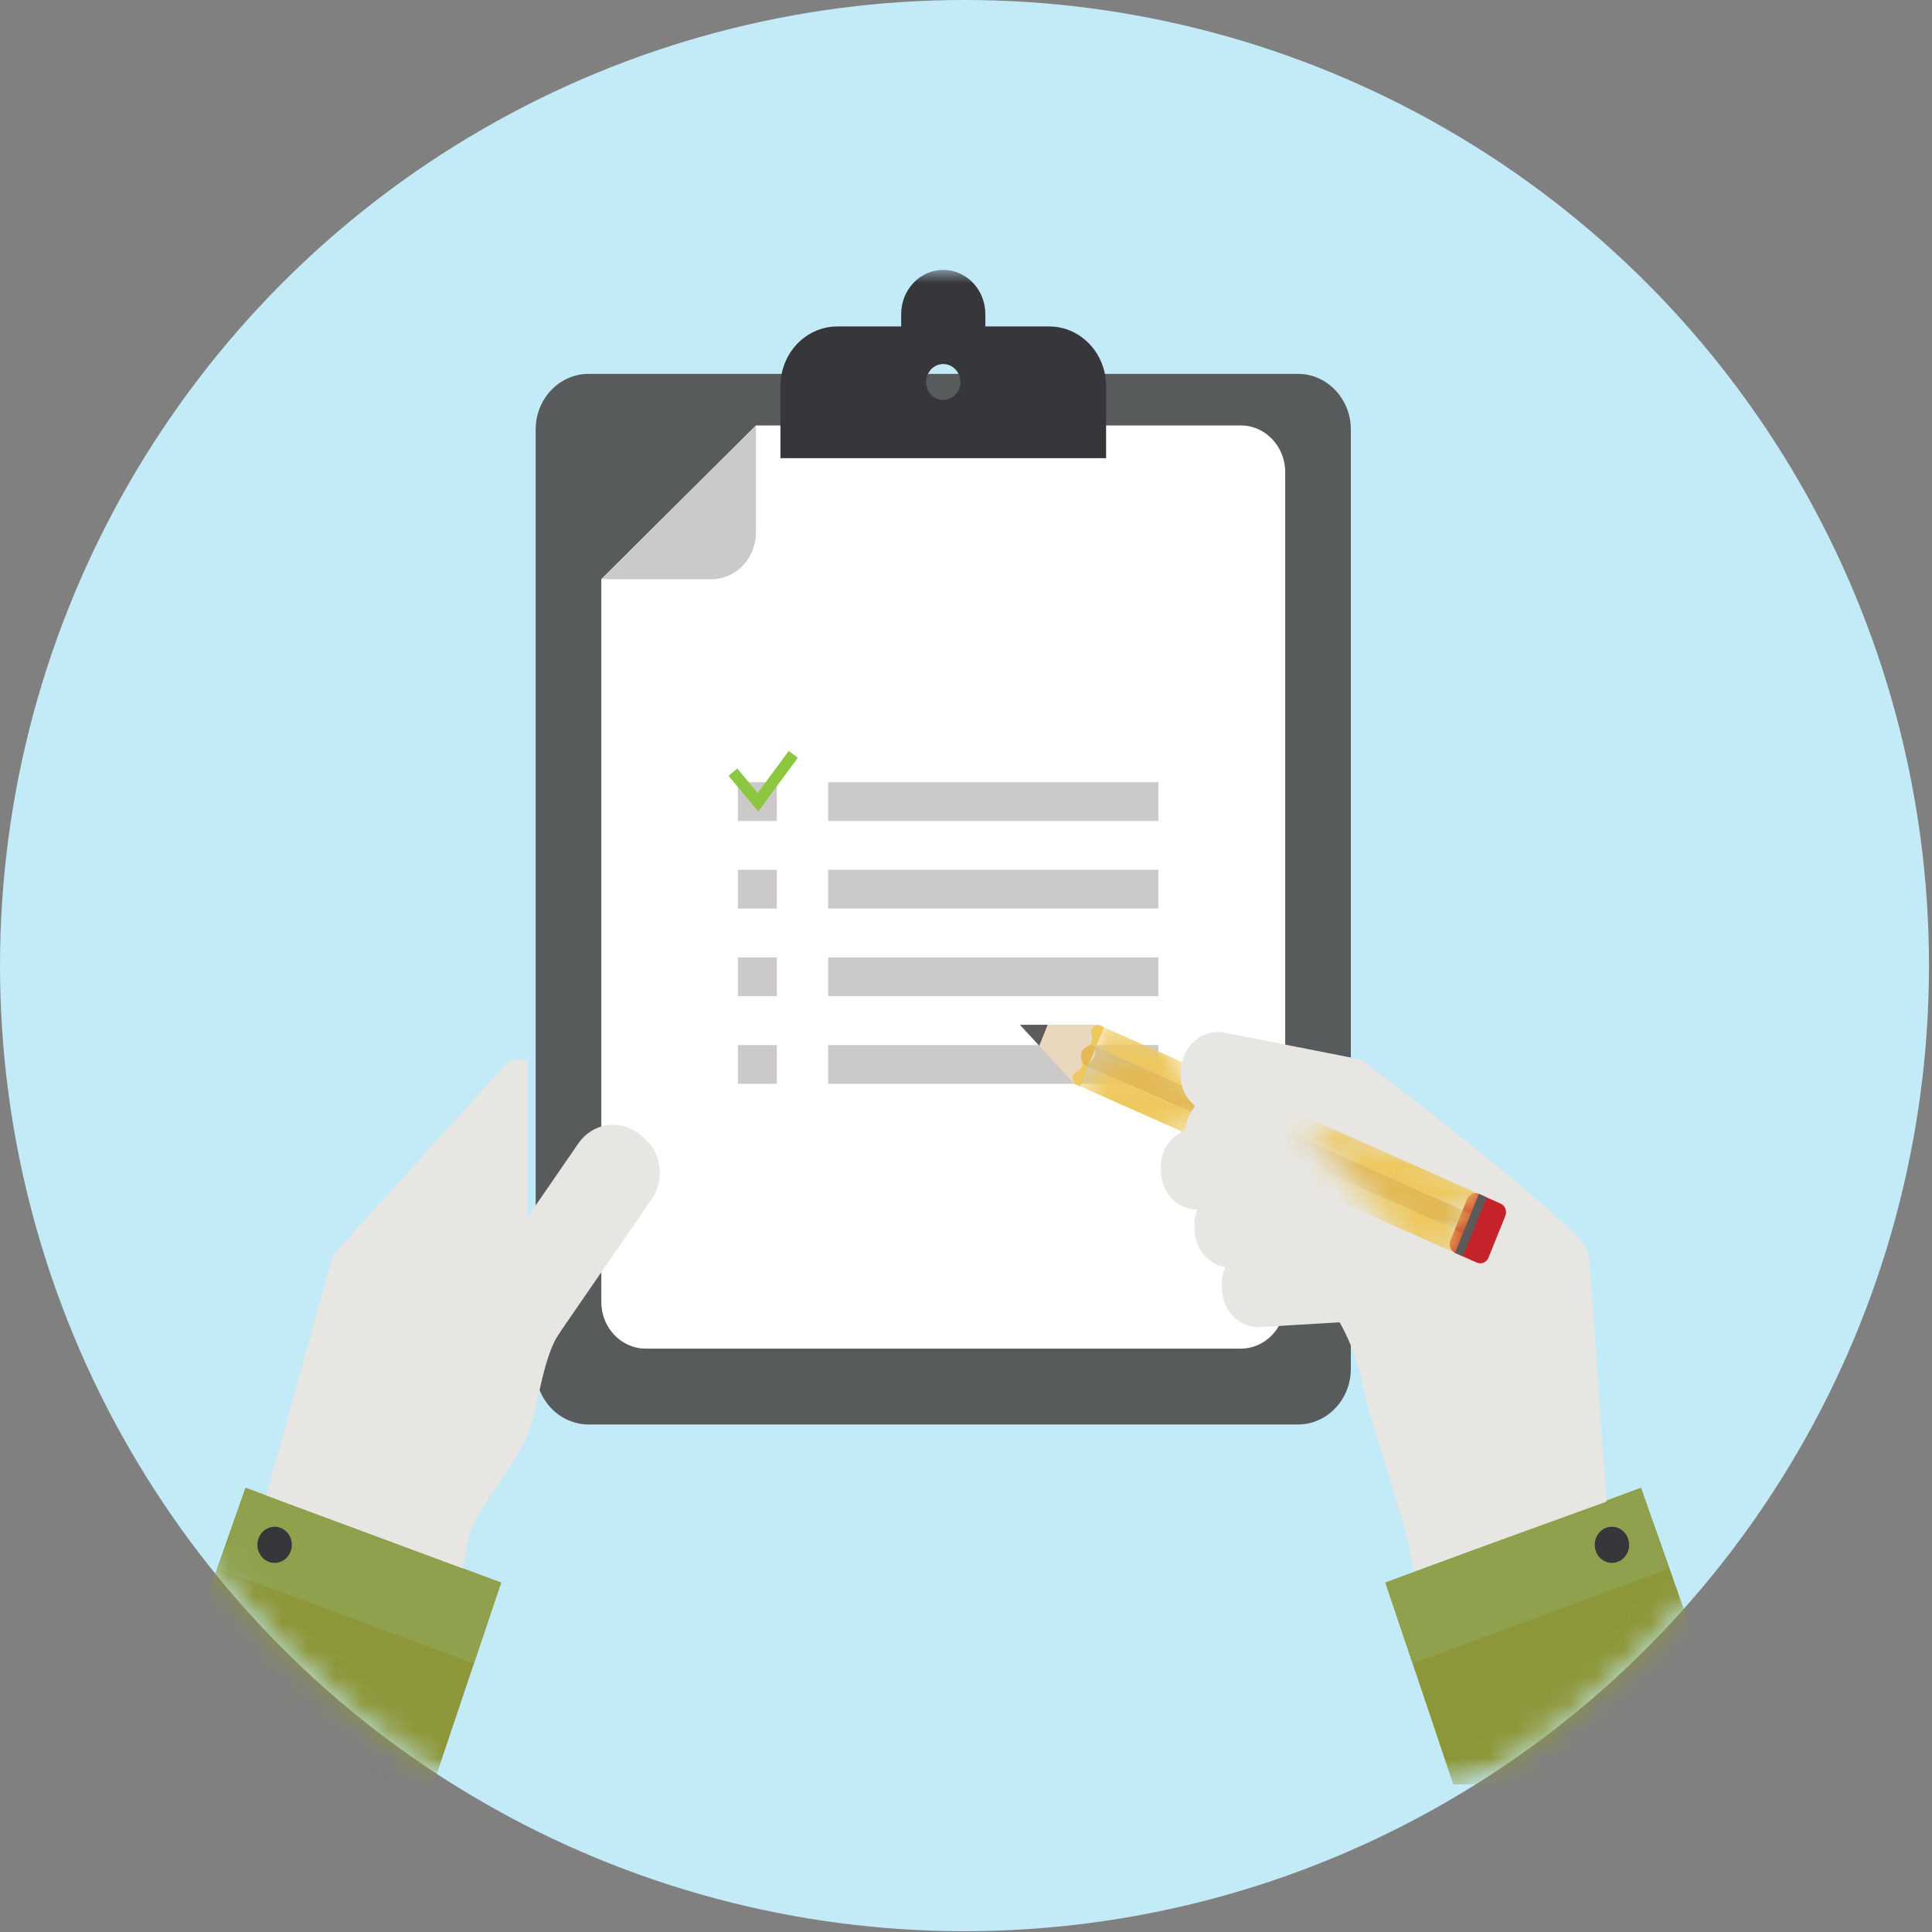 <?xml version="1.0" encoding="UTF-8" standalone="no"?>
<svg width="72px" height="72px" viewBox="0 0 72 72" version="1.1" xmlns="http://www.w3.org/2000/svg" xmlns:xlink="http://www.w3.org/1999/xlink">
    <rect x="0" y="0" width="72" height="72" fill="#808080" stroke="none"/>
    <!-- Generator: Sketch 46.2 (44496) - http://www.bohemiancoding.com/sketch -->
    <title>Fylle inn arbeidsoppgaver illustrasjon</title>
    <desc>Created with Sketch.</desc>
    <defs>
        <ellipse id="path-1" cx="35.944" cy="35.985" rx="35.944" ry="35.985"></ellipse>
        <polygon id="path-3" points="0 56.442 59.816 56.442 59.816 0.004 0 0.004"></polygon>
        <polygon id="path-5" points="0.031 4.314 0.973 5.195 3.274 4.159 5.423 4.069 4.434 2.506 3.207 1.794 3.207 1.31 1.855 0.257 0.031 0.257"></polygon>
        <polygon id="path-7" points="0.212 3.48 1.45 4.637 3.75 3.601 5.9 3.51 4.911 1.948 3.684 1.236 3.684 0.751 3.273 0.431 0.212 0.431 0.212 3.48"></polygon>
        <polygon id="path-9" points="0.449 2.087 1.982 3.52 4.282 2.484 6.432 2.394 5.443 0.831 4.216 0.119 4.216 0.047 0.449 0.047 0.449 2.087"></polygon>
        <polygon id="path-11" points="6.805 1.907 1.787 0.161 0.299 0.057 3.211 3.294 6.805 3.294 6.805 1.907"></polygon>
        <polygon id="path-13" points="3.696 4.027 3.783 3.931 0.299 0.057 1.787 0.161 6.51 1.804 6.51 4.027 3.696 4.027"></polygon>
        <polygon id="path-15" points="4.079 4.76 3.366 4.388 3.783 3.931 0.299 0.057 1.787 0.161 6.214 1.702 6.214 4.76 4.079 4.76"></polygon>
    </defs>
    <g id="Stilling" stroke="none" stroke-width="1" fill="none" fill-rule="evenodd">
        <g id="Visning-i-løsning-Copy" transform="translate(-215, -446)">
            <g id="Fylle-inn-arbeidsoppgaver-illustrasjon" transform="translate(215, 446)">
                <mask id="mask-2" fill="white">
                    <use xlink:href="#path-1"></use>
                </mask>
                <use id="Mask" fill="#C2EAF7" xlink:href="#path-1"></use>
                <g id="Page-1" mask="url(#mask-2)">
                    <g transform="translate(5.245, 10)">
                        <g id="Group-26" transform="translate(0, 0.055)">
                            <path d="M43.123,3.878 C44.213,3.878 45.097,4.806 45.097,5.951 L45.097,40.958 C45.097,42.103 44.213,43.031 43.123,43.031 L16.691,43.031 C16.623,43.031 16.556,43.028 16.49,43.02 C16.091,42.978 15.728,42.811 15.436,42.558 C15.387,42.516 15.34,42.471 15.295,42.424 C15.072,42.19 14.902,41.899 14.806,41.575 C14.748,41.38 14.718,41.173 14.718,40.958 L14.718,5.951 C14.718,4.806 15.601,3.878 16.691,3.878 L43.123,3.878 Z" id="Fill-1" fill="#585B5C"></path>
                            <path d="M17.164,11.53 L17.164,38.465 C17.164,39.426 17.905,40.204 18.82,40.204 L40.995,40.204 C41.909,40.204 42.651,39.426 42.651,38.465 L42.651,7.539 C42.651,6.579 41.909,5.8 40.995,5.8 L22.927,5.8 L17.164,11.53 Z" id="Fill-3" fill="#FFFFFF"></path>
                            <path d="M22.927,5.801 L22.927,9.791 C22.927,10.751 22.186,11.53 21.271,11.53 L17.163,11.53 L22.927,5.801 Z" id="Fill-5" fill="#CCCAC8"></path>
                            <mask id="mask-4" fill="white">
                                <use xlink:href="#path-3"></use>
                            </mask>
                            <g id="Clip-8"></g>
                            <polygon id="Fill-7" fill="#CCCAC8" mask="url(#mask-4)" points="25.618 20.538 37.925 20.538 37.925 19.095 25.618 19.095"></polygon>
                            <polygon id="Fill-9" fill="#CCCAC8" mask="url(#mask-4)" points="25.618 23.804 37.925 23.804 37.925 22.36 25.618 22.36"></polygon>
                            <polygon id="Fill-10" fill="#CCCAC8" mask="url(#mask-4)" points="25.618 27.069 37.925 27.069 37.925 25.626 25.618 25.626"></polygon>
                            <polygon id="Fill-11" fill="#CCCAC8" mask="url(#mask-4)" points="25.618 30.335 37.925 30.335 37.925 28.891 25.618 28.891"></polygon>
                            <polygon id="Fill-12" fill="#CCCAC8" mask="url(#mask-4)" points="22.254 20.538 23.706 20.538 23.706 19.095 22.254 19.095"></polygon>
                            <polygon id="Fill-13" fill="#CCCAC8" mask="url(#mask-4)" points="22.254 23.804 23.706 23.804 23.706 22.36 22.254 22.36"></polygon>
                            <polygon id="Fill-14" fill="#CCCAC8" mask="url(#mask-4)" points="22.254 27.069 23.706 27.069 23.706 25.626 22.254 25.626"></polygon>
                            <polygon id="Fill-15" fill="#CCCAC8" mask="url(#mask-4)" points="22.254 30.335 23.706 30.335 23.706 28.891 22.254 28.891"></polygon>
                            <polyline id="Stroke-16" stroke="#8DC63F" stroke-width="0.423" mask="url(#mask-4)" points="22.069 18.721 23.002 19.841 24.318 18.059"></polyline>
                            <path d="M29.907,4.852 C29.555,4.852 29.269,4.552 29.269,4.182 C29.269,3.811 29.555,3.512 29.907,3.512 C30.26,3.512 30.545,3.811 30.545,4.182 C30.545,4.552 30.26,4.852 29.907,4.852 M33.853,2.111 L31.476,2.111 L31.476,1.651 C31.476,0.741 30.773,0.004 29.907,0.004 C29.041,0.004 28.339,0.741 28.339,1.651 L28.339,2.111 L25.961,2.111 C24.789,2.111 23.839,3.108 23.839,4.339 L23.839,7.02 L35.976,7.02 L35.976,4.339 C35.976,3.108 35.026,2.111 33.853,2.111" id="Fill-17" fill="#37363A" mask="url(#mask-4)"></path>
                            <polygon id="Fill-18" fill="#8D9638" mask="url(#mask-4)" points="3.906 45.392 13.431 48.924 10.902 56.442 0 56.442"></polygon>
                            <polygon id="Fill-19" fill="#8FA14D" mask="url(#mask-4)" points="3.906 45.392 13.431 48.924 12.415 51.944 2.89 48.411"></polygon>
                            <path d="M4.385,47.292 C4.503,46.941 4.869,46.758 5.203,46.882 C5.537,47.006 5.712,47.39 5.594,47.74 C5.476,48.091 5.11,48.275 4.776,48.151 C4.442,48.027 4.267,47.643 4.385,47.292" id="Fill-20" fill="#37363A" mask="url(#mask-4)"></path>
                            <polygon id="Fill-21" fill="#8D9638" mask="url(#mask-4)" points="55.91 45.392 46.385 48.924 48.914 56.442 59.816 56.442"></polygon>
                            <polygon id="Fill-22" fill="#8FA14D" mask="url(#mask-4)" points="55.91 45.392 46.385 48.924 47.401 51.944 56.926 48.411"></polygon>
                            <path d="M55.431,47.292 C55.313,46.941 54.947,46.758 54.613,46.882 C54.279,47.006 54.105,47.39 54.223,47.74 C54.34,48.091 54.706,48.275 55.04,48.151 C55.374,48.027 55.549,47.643 55.431,47.292" id="Fill-23" fill="#37363A" mask="url(#mask-4)"></path>
                            <path d="M11.376,42.575 L11.526,42.689 C12.239,43.23 13.236,43.062 13.751,42.313 L19.043,34.63 C19.559,33.881 19.398,32.835 18.686,32.294 L18.535,32.18 C17.822,31.638 16.826,31.806 16.31,32.555 L11.019,40.239 C10.503,40.988 10.663,42.033 11.376,42.575" id="Fill-24" fill="#E7E6E2" mask="url(#mask-4)"></path>
                            <path d="M14.414,35.308 L14.414,35.074 L14.414,29.442 L13.932,29.442 C13.826,29.442 13.724,29.487 13.65,29.568 C12.85,30.445 8.132,35.62 7.286,36.6 C7.195,36.705 7.129,36.83 7.091,36.967 L4.682,45.679 L12.003,48.395 C12.003,48.395 12.12,47.818 12.238,47.16 C12.355,46.503 14.006,44.447 14.414,43.419 C14.822,42.392 14.968,40.547 15.6,39.629 C16.232,38.711 14.414,35.308 14.414,35.308" id="Fill-25" fill="#E7E6E2" mask="url(#mask-4)"></path>
                        </g>
                        <g id="Group-52" transform="translate(32.432, 28.026)">
                            <g id="Group-29" transform="translate(15.95, 6.141)" fill="#C5232A">
                                <path d="M0.423,2.068 L1.05,0.513 C1.122,0.335 1.317,0.252 1.487,0.327 L2.296,0.687 C2.465,0.763 2.545,0.968 2.473,1.146 L1.846,2.7 C1.774,2.878 1.579,2.961 1.41,2.886 L0.6,2.526 C0.431,2.451 0.352,2.246 0.423,2.068" id="Fill-27"></path>
                            </g>
                            <polygon id="Fill-30" fill="#E9D8BD" points="3.251 0.163 0.336 0.163 2.365 2.362 3.115 1.347"></polygon>
                            <g id="Group-34" transform="translate(3.135, 0)">
                                <mask id="mask-6" fill="white">
                                    <use xlink:href="#path-5"></use>
                                </mask>
                                <g id="Clip-33"></g>
                                <polygon id="Fill-32" fill="#EEC85D" mask="url(#mask-6)" points="14.008 7.202 14.304 6.469 0.327 0.257 0.031 0.989"></polygon>
                            </g>
                            <g id="Group-37" transform="translate(2.658, 0.558)">
                                <mask id="mask-8" fill="white">
                                    <use xlink:href="#path-7"></use>
                                </mask>
                                <g id="Clip-36"></g>
                                <polygon id="Fill-35" fill="#E2B954" mask="url(#mask-8)" points="0.212 1.164 14.19 7.377 14.485 6.644 0.508 0.431"></polygon>
                            </g>
                            <g id="Group-40" transform="translate(2.127, 1.675)">
                                <mask id="mask-10" fill="white">
                                    <use xlink:href="#path-9"></use>
                                </mask>
                                <g id="Clip-39"></g>
                                <polygon id="Fill-38" fill="#EEC85D" mask="url(#mask-10)" points="14.721 6.26 0.744 0.047 0.449 0.78 14.426 6.993"></polygon>
                            </g>
                            <path d="M3.005,0.336 C2.949,0.475 3.079,0.641 3.005,0.825 C2.993,0.855 2.977,0.878 2.959,0.897 L3.166,0.989 L3.462,0.256 L3.269,0.17 C3.269,0.17 3.061,0.198 3.005,0.336" id="Fill-41" fill="#EEC85D"></path>
                            <path d="M2.959,0.897 C2.867,0.998 2.711,0.989 2.632,1.184 C2.554,1.379 2.668,1.491 2.664,1.63 L2.871,1.722 L3.166,0.99 L2.959,0.897 Z" id="Fill-43" fill="#E2B954"></path>
                            <path d="M2.664,1.63 C2.663,1.657 2.658,1.685 2.646,1.715 C2.572,1.899 2.368,1.917 2.312,2.056 C2.256,2.194 2.382,2.369 2.382,2.369 L2.575,2.455 L2.871,1.722 L2.664,1.63 Z" id="Fill-45" fill="#EEC85D"></path>
                            <polygon id="Fill-47" fill="#5C5B5A" points="0.336 0.164 1.054 0.941 1.368 0.164"></polygon>
                            <g id="Group-51" transform="translate(16.482, 6.141)" fill="#5C5B5A">
                                <polygon id="Fill-49" points="0.07 2.527 0.957 0.328 1.242 0.455 0.355 2.654"></polygon>
                            </g>
                        </g>
                        <g id="Group-65" transform="translate(37.749, 28.026)">
                            <path d="M2.539,9.909 L2.548,10.076 C2.592,10.869 3.239,11.475 3.994,11.429 L8.891,11.134 C9.646,11.089 10.223,10.409 10.18,9.617 L10.17,9.449 C10.127,8.656 9.48,8.05 8.725,8.095 L3.828,8.39 C3.073,8.436 2.496,9.116 2.539,9.909" id="Fill-53" fill="#E7E6E2"></path>
                            <path d="M1.521,7.699 L1.53,7.867 C1.574,8.659 2.221,9.266 2.976,9.22 L7.873,8.925 C8.628,8.88 9.205,8.2 9.162,7.407 L9.152,7.24 C9.109,6.446 8.462,5.841 7.707,5.886 L2.81,6.181 C2.055,6.226 1.478,6.906 1.521,7.699" id="Fill-55" fill="#E7E6E2"></path>
                            <path d="M0.268,5.534 L0.277,5.701 C0.321,6.494 0.968,7.1 1.723,7.055 L6.62,6.76 C7.375,6.715 7.952,6.035 7.909,5.242 L7.899,5.075 C7.856,4.281 7.209,3.676 6.454,3.721 L1.557,4.016 C0.802,4.061 0.225,4.741 0.268,5.534" id="Fill-57" fill="#E7E6E2"></path>
                            <path d="M1.053,1.61 L1.024,1.775 C0.884,2.556 1.374,3.307 2.117,3.454 L6.938,4.402 C7.681,4.548 8.397,4.034 8.537,3.254 L8.566,3.089 C8.705,2.308 8.216,1.557 7.472,1.41 L2.652,0.461 C1.908,0.315 1.192,0.83 1.053,1.61" id="Fill-59" fill="#E7E6E2"></path>
                            <path d="M4.094,5.416 L2.253,2.506 L1.025,1.795 L7.85,1.571 C7.954,1.595 15.487,7.344 16.12,8.487 C16.189,8.609 16.229,8.747 16.239,8.888 L16.873,17.936 L9.676,20.544 C9.676,20.544 9.577,19.94 9.442,19.285 C9.27,18.447 7.995,14.698 7.799,13.603 C7.604,12.509 6.968,11.037 6.203,10.237 C5.203,9.192 4.094,5.416 4.094,5.416" id="Fill-61" fill="#E7E6E2"></path>
                            <path d="M10.289,12.148 L10.42,12.009 C11.04,11.355 11.038,10.295 10.415,9.643 L4.015,2.953 C3.392,2.301 2.383,2.304 1.762,2.958 L1.631,3.097 C1.01,3.751 1.013,4.811 1.636,5.462 L8.035,12.153 C8.659,12.805 9.668,12.803 10.289,12.148" id="Fill-63" fill="#E7E6E2"></path>
                        </g>
                        <g id="Group-94" transform="translate(32.432, 28.026)">
                            <path d="M16.374,8.209 L17,6.654 C17.072,6.476 17.267,6.393 17.437,6.468 L18.247,6.828 C18.416,6.904 18.495,7.108 18.423,7.287 L17.796,8.841 C17.725,9.019 17.529,9.102 17.36,9.027 L16.551,8.667 C16.381,8.592 16.302,8.386 16.374,8.209" id="Fill-66" fill="#C5232A"></path>
                            <g id="Group-70" fill="#E9D8BD">
                                <polygon id="Fill-68" points="3.251 0.163 0.336 0.163 2.365 2.362 3.115 1.347"></polygon>
                            </g>
                            <g id="Group-73" transform="translate(10.634, 3.908)">
                                <mask id="mask-12" fill="white">
                                    <use xlink:href="#path-11"></use>
                                </mask>
                                <g id="Clip-72"></g>
                                <polygon id="Fill-71" fill="#EEC85D" mask="url(#mask-12)" points="6.51 3.294 6.805 2.561 -7.172 -3.651 -7.467 -2.919"></polygon>
                            </g>
                            <g id="Group-76" transform="translate(10.634, 3.908)">
                                <mask id="mask-14" fill="white">
                                    <use xlink:href="#path-13"></use>
                                </mask>
                                <g id="Clip-75"></g>
                                <polygon id="Fill-74" fill="#E2B954" mask="url(#mask-14)" points="-7.763 -2.185 6.215 4.027 6.51 3.294 -7.467 -2.918"></polygon>
                            </g>
                            <g id="Group-79" transform="translate(10.634, 3.908)">
                                <mask id="mask-16" fill="white">
                                    <use xlink:href="#path-15"></use>
                                </mask>
                                <g id="Clip-78"></g>
                                <polygon id="Fill-77" fill="#EEC85D" mask="url(#mask-16)" points="6.214 4.027 -7.763 -2.186 -8.058 -1.453 5.919 4.76"></polygon>
                            </g>
                            <g id="Group-82" transform="translate(2.658, 0)" fill="#EEC85D">
                                <path d="M0.347,0.336 C0.291,0.475 0.421,0.641 0.346,0.825 C0.335,0.855 0.319,0.878 0.301,0.897 L0.508,0.989 L0.804,0.256 L0.611,0.17 C0.611,0.17 0.403,0.198 0.347,0.336" id="Fill-80"></path>
                            </g>
                            <g id="Group-85" transform="translate(2.604, 0.558)" fill="#E2B954">
                                <path d="M0.356,0.339 C0.263,0.44 0.107,0.431 0.029,0.626 C-0.05,0.821 0.065,0.933 0.06,1.072 L0.267,1.164 L0.563,0.431 L0.356,0.339 Z" id="Fill-83"></path>
                            </g>
                            <g id="Group-88" transform="translate(2.127, 1.617)" fill="#EEC85D">
                                <path d="M0.537,0.014 C0.536,0.041 0.531,0.068 0.52,0.098 C0.445,0.283 0.241,0.301 0.185,0.439 C0.129,0.577 0.255,0.753 0.255,0.753 L0.449,0.839 L0.744,0.106 L0.537,0.014 Z" id="Fill-86"></path>
                            </g>
                            <g id="Group-91" fill="#5C5B5A">
                                <polygon id="Fill-89" points="0.336 0.164 1.054 0.941 1.368 0.164"></polygon>
                            </g>
                            <polygon id="Fill-92" fill="#5C5B5A" points="16.552 8.668 17.439 6.469 17.724 6.596 16.837 8.795"></polygon>
                        </g>
                    </g>
                </g>
            </g>
        </g>
    </g>
</svg>
